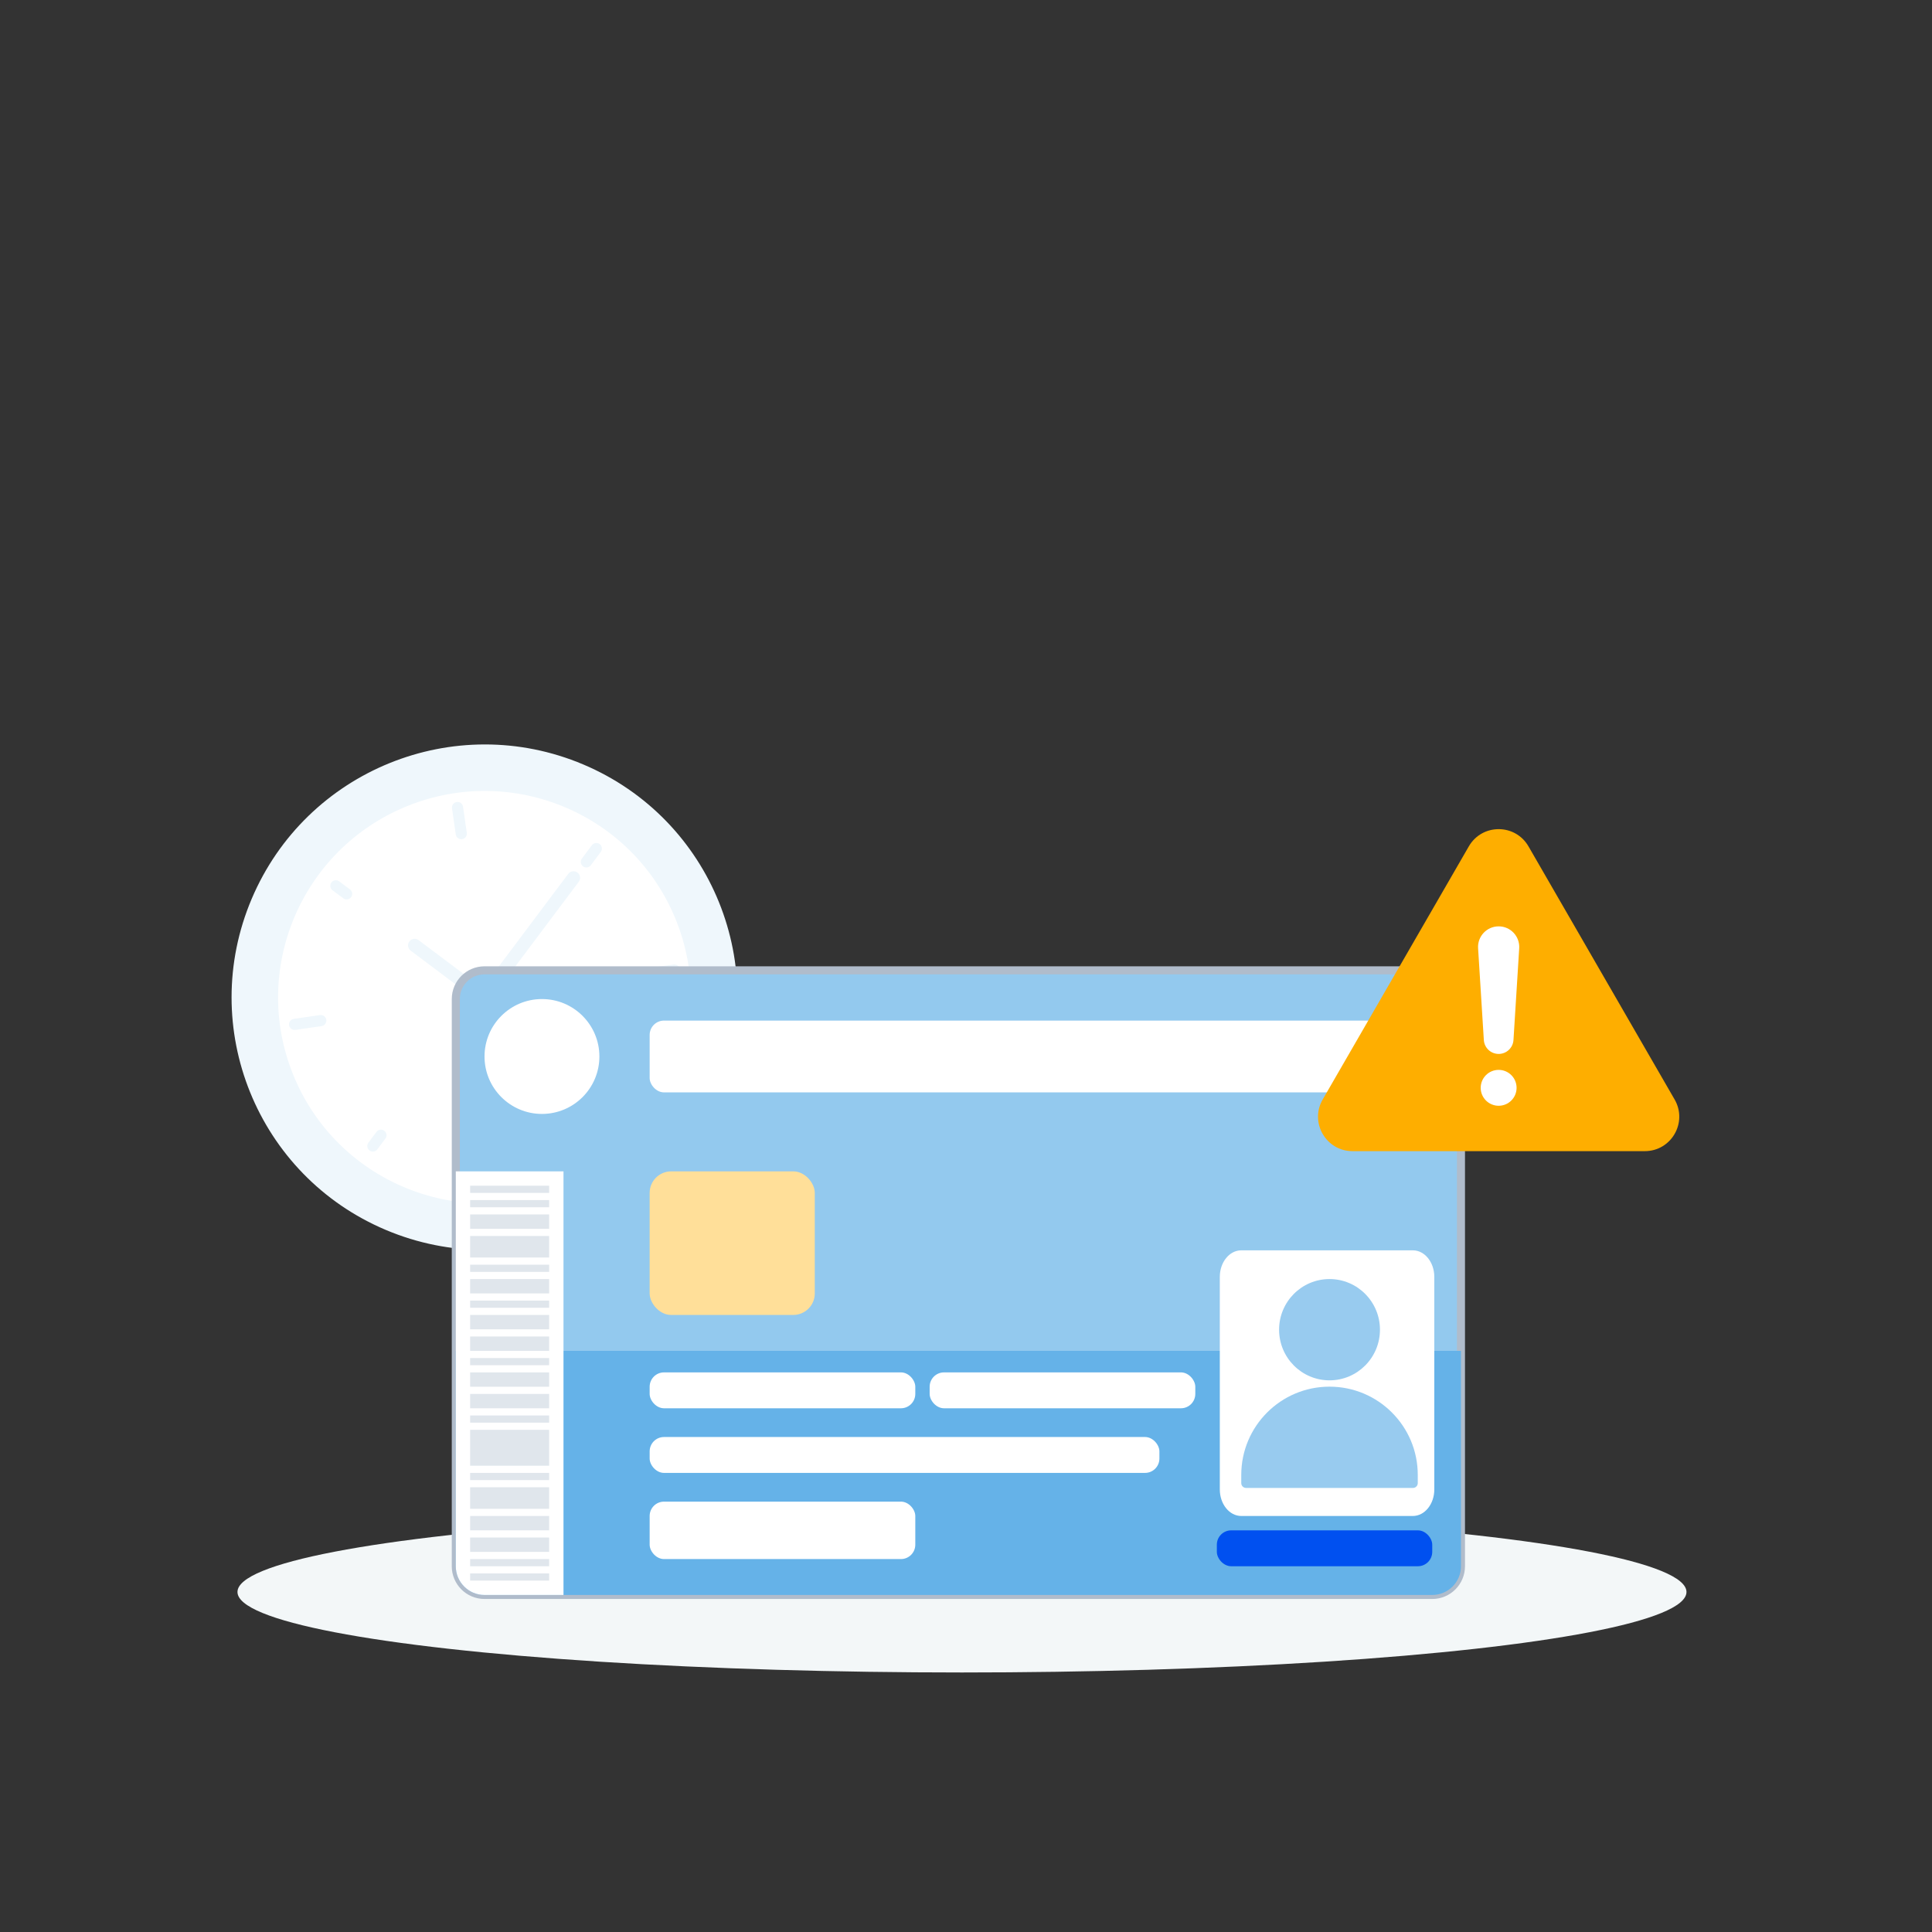 <svg width="240" height="240" viewBox="0 0 240 240" fill="none" xmlns="http://www.w3.org/2000/svg">
<rect x="0" y="0" width="240" height="240" fill="#333333" stroke="none"/>
<ellipse cx="119.5" cy="197.761" rx="90" ry="10" fill="#F3F7F8"/>
<path d="M47.932 152.788C31.957 146.042 24.495 127.628 31.264 111.66C38.034 95.691 56.471 88.214 72.446 94.96C88.42 101.706 95.882 120.12 89.113 136.088C82.344 152.057 63.906 159.534 47.932 152.788Z" fill="#EFF7FC"/>
<path d="M69.805 147.609C56.68 152.931 41.734 146.62 36.423 133.512C31.111 120.405 37.444 105.464 50.569 100.142C63.693 94.82 78.639 101.131 83.951 114.239C89.263 127.347 82.929 142.287 69.805 147.609Z" fill="white"/>
<path d="M57.401 104.247C57.779 104.191 58.04 103.84 57.987 103.462L57.521 100.212C57.465 99.835 57.114 99.575 56.736 99.627C56.359 99.683 56.097 100.034 56.15 100.412L56.617 103.662C56.672 104.039 57.023 104.299 57.401 104.247Z" fill="#EFF7FC"/>
<path d="M63.637 148.124C64.015 148.068 64.276 147.717 64.224 147.339L63.757 144.089C63.701 143.712 63.351 143.451 62.972 143.504C62.595 143.56 62.334 143.911 62.386 144.289L62.853 147.539C62.908 147.916 63.259 148.176 63.637 148.124Z" fill="#EFF7FC"/>
<path d="M39.751 126.096C40.13 126.043 40.48 126.304 40.536 126.681C40.588 127.059 40.327 127.409 39.95 127.465L36.696 127.935C36.318 127.988 35.967 127.727 35.912 127.351C35.859 126.972 36.121 126.622 36.498 126.566L39.751 126.096Z" fill="#EFF7FC"/>
<path d="M84.457 120.401C84.401 120.024 84.05 119.763 83.672 119.816L80.419 120.286C80.041 120.342 79.78 120.693 79.832 121.071C79.888 121.447 80.239 121.708 80.617 121.656L83.87 121.185C84.248 121.129 84.509 120.779 84.457 120.401Z" fill="#EFF7FC"/>
<path d="M43.474 110.484C43.779 110.713 43.843 111.147 43.614 111.452C43.385 111.757 42.95 111.822 42.645 111.593L41.306 110.593C41.001 110.364 40.937 109.93 41.166 109.624C41.395 109.319 41.83 109.254 42.135 109.483L43.474 110.484Z" fill="#EFF7FC"/>
<path d="M79.228 138.146C79.457 137.841 79.392 137.407 79.087 137.178L77.429 135.94C77.124 135.711 76.689 135.776 76.46 136.081C76.231 136.386 76.295 136.821 76.6 137.05L78.258 138.288C78.563 138.516 78.998 138.452 79.228 138.146Z" fill="#EFF7FC"/>
<path d="M46.767 140.609C46.996 140.304 47.431 140.239 47.736 140.468C48.042 140.697 48.106 141.131 47.877 141.437L46.874 142.775C46.645 143.08 46.21 143.145 45.904 142.916C45.599 142.688 45.535 142.253 45.764 141.948L46.767 140.609Z" fill="#EFF7FC"/>
<path d="M74.493 104.856C74.188 104.627 73.753 104.692 73.523 104.997L72.283 106.655C72.053 106.961 72.118 107.395 72.423 107.624C72.728 107.853 73.163 107.788 73.392 107.483L74.633 105.825C74.863 105.519 74.798 105.085 74.493 104.856Z" fill="#EFF7FC"/>
<path fill-rule="evenodd" clip-rule="evenodd" d="M71.733 108.393C71.372 108.122 70.859 108.195 70.588 108.557L61.019 121.315C60.646 121.196 60.24 121.158 59.827 121.217C59.361 121.283 58.941 121.466 58.591 121.731L51.997 116.785C51.635 116.514 51.122 116.587 50.851 116.949C50.58 117.31 50.653 117.823 51.014 118.094L57.648 123.07C57.533 123.438 57.496 123.837 57.554 124.244C57.614 124.658 57.764 125.036 57.984 125.361L57.147 126.477C56.876 126.838 56.949 127.351 57.31 127.622C57.672 127.893 58.184 127.819 58.455 127.458L59.269 126.372C59.675 126.523 60.123 126.578 60.581 126.512C60.988 126.454 61.36 126.308 61.681 126.095L62.682 126.845C63.043 127.116 63.556 127.043 63.827 126.681C64.098 126.32 64.025 125.807 63.664 125.536L62.705 124.817C62.862 124.406 62.92 123.951 62.854 123.485C62.788 123.026 62.61 122.611 62.351 122.264L71.897 109.538C72.168 109.177 72.095 108.664 71.733 108.393Z" fill="#EFF7FC"/>
<path d="M56.621 124.105C56.621 122.135 58.218 120.538 60.189 120.538H177.918C179.889 120.538 181.486 122.135 181.486 124.105V194.565C181.486 196.535 179.889 198.132 177.918 198.132H60.189C58.218 198.132 56.621 196.535 56.621 194.565V124.105Z" fill="#93C9EE"/>
<path d="M56.621 124.105C56.621 122.135 58.218 120.538 60.189 120.538H177.918C179.889 120.538 181.486 122.135 181.486 124.105V194.565C181.486 196.535 179.889 198.132 177.918 198.132H60.189C58.218 198.132 56.621 196.535 56.621 194.565V124.105Z" stroke="#B0BCCB"/>
<path d="M56.621 167.808H181.486V194.565C181.486 196.535 179.889 198.132 177.918 198.132H60.189C58.218 198.132 56.621 196.535 56.621 194.565V167.808Z" fill="#65B2E8"/>
<rect x="80.702" y="145.511" width="20.514" height="17.838" rx="2.676" fill="#FFDF99"/>
<circle cx="67.324" cy="131.241" r="7.135" fill="white"/>
<rect x="80.702" y="126.781" width="97.216" height="8.919" rx="1.784" fill="white"/>
<rect x="80.702" y="170.483" width="33" height="4.459" rx="1.784" fill="white"/>
<rect x="80.702" y="186.538" width="33" height="7.135" rx="1.784" fill="white"/>
<rect x="80.702" y="178.511" width="63.324" height="4.459" rx="1.784" fill="white"/>
<rect x="115.485" y="170.483" width="33" height="4.459" rx="1.784" fill="white"/>
<rect x="151.161" y="190.105" width="26.757" height="4.459" rx="1.784" fill="#0050F0"/>
<path d="M151.529 158.621C151.529 156.799 152.722 155.321 154.194 155.321H175.51C176.982 155.321 178.175 156.799 178.175 158.621V185.021C178.175 186.844 176.982 188.321 175.51 188.321H154.194C152.722 188.321 151.529 186.844 151.529 185.021V158.621Z" fill="white"/>
<path d="M154.194 183.219C154.194 177.165 159.103 172.256 165.157 172.256C171.212 172.256 176.12 177.165 176.12 183.219V184.239C176.12 184.57 175.852 184.838 175.521 184.838H154.793C154.463 184.838 154.194 184.57 154.194 184.239V183.219Z" fill="#98CBEF"/>
<ellipse cx="165.158" cy="165.18" rx="6.265" ry="6.291" fill="#98CBEF"/>
<path d="M56.621 145.511H69.999V198.132H60.189C58.218 198.132 56.621 196.535 56.621 194.565V145.511Z" fill="white"/>
<rect x="58.404" y="193.673" width="9.811" height="0.892" fill="#E0E6EC"/>
<rect x="58.404" y="195.457" width="9.811" height="0.892" fill="#E0E6EC"/>
<rect x="58.404" y="190.997" width="9.811" height="1.784" fill="#E0E6EC"/>
<rect x="58.404" y="188.321" width="9.811" height="1.784" fill="#E0E6EC"/>
<rect x="58.404" y="184.754" width="9.811" height="2.676" fill="#E0E6EC"/>
<rect x="58.404" y="173.159" width="9.811" height="1.784" fill="#E0E6EC"/>
<rect x="58.404" y="182.97" width="9.811" height="0.892" fill="#E0E6EC"/>
<rect x="58.404" y="175.835" width="9.811" height="0.892" fill="#E0E6EC"/>
<rect x="58.404" y="168.7" width="9.811" height="0.892" fill="#E0E6EC"/>
<rect x="58.404" y="149.078" width="9.811" height="0.892" fill="#E0E6EC"/>
<rect x="58.404" y="157.105" width="9.811" height="0.892" fill="#E0E6EC"/>
<rect x="58.404" y="158.889" width="9.811" height="1.784" fill="#E0E6EC"/>
<rect x="58.404" y="161.565" width="9.811" height="0.892" fill="#E0E6EC"/>
<rect x="58.404" y="147.294" width="9.811" height="0.892" fill="#E0E6EC"/>
<rect x="58.404" y="150.862" width="9.811" height="1.784" fill="#E0E6EC"/>
<rect x="58.404" y="177.619" width="9.811" height="4.459" fill="#E0E6EC"/>
<rect x="58.404" y="170.483" width="9.811" height="1.784" fill="#E0E6EC"/>
<rect x="58.404" y="153.538" width="9.811" height="2.676" fill="#E0E6EC"/>
<rect x="58.404" y="163.349" width="9.811" height="1.784" fill="#E0E6EC"/>
<rect x="58.404" y="166.024" width="9.811" height="1.784" fill="#E0E6EC"/>
<path d="M182.463 105.139C184.11 102.287 188.226 102.287 189.873 105.139L208.027 136.583C209.674 139.435 207.615 143 204.322 143H168.014C164.721 143 162.662 139.435 164.309 136.583C165.956 133.731 182.463 105.139 182.463 105.139Z" fill="#FEAE00"/>
<path d="M183.614 117.794C183.522 116.321 184.692 115.075 186.168 115.075C187.644 115.075 188.814 116.321 188.722 117.794L188.01 129.193C187.949 130.166 187.143 130.923 186.168 130.923C185.194 130.923 184.387 130.166 184.327 129.193L183.614 117.794Z" fill="white"/>
<path d="M188.396 135.133C188.396 136.364 187.398 137.362 186.167 137.362C184.936 137.362 183.938 136.364 183.938 135.133C183.938 133.902 184.936 132.904 186.167 132.904C187.398 132.904 188.396 133.902 188.396 135.133Z" fill="white"/>
</svg>
